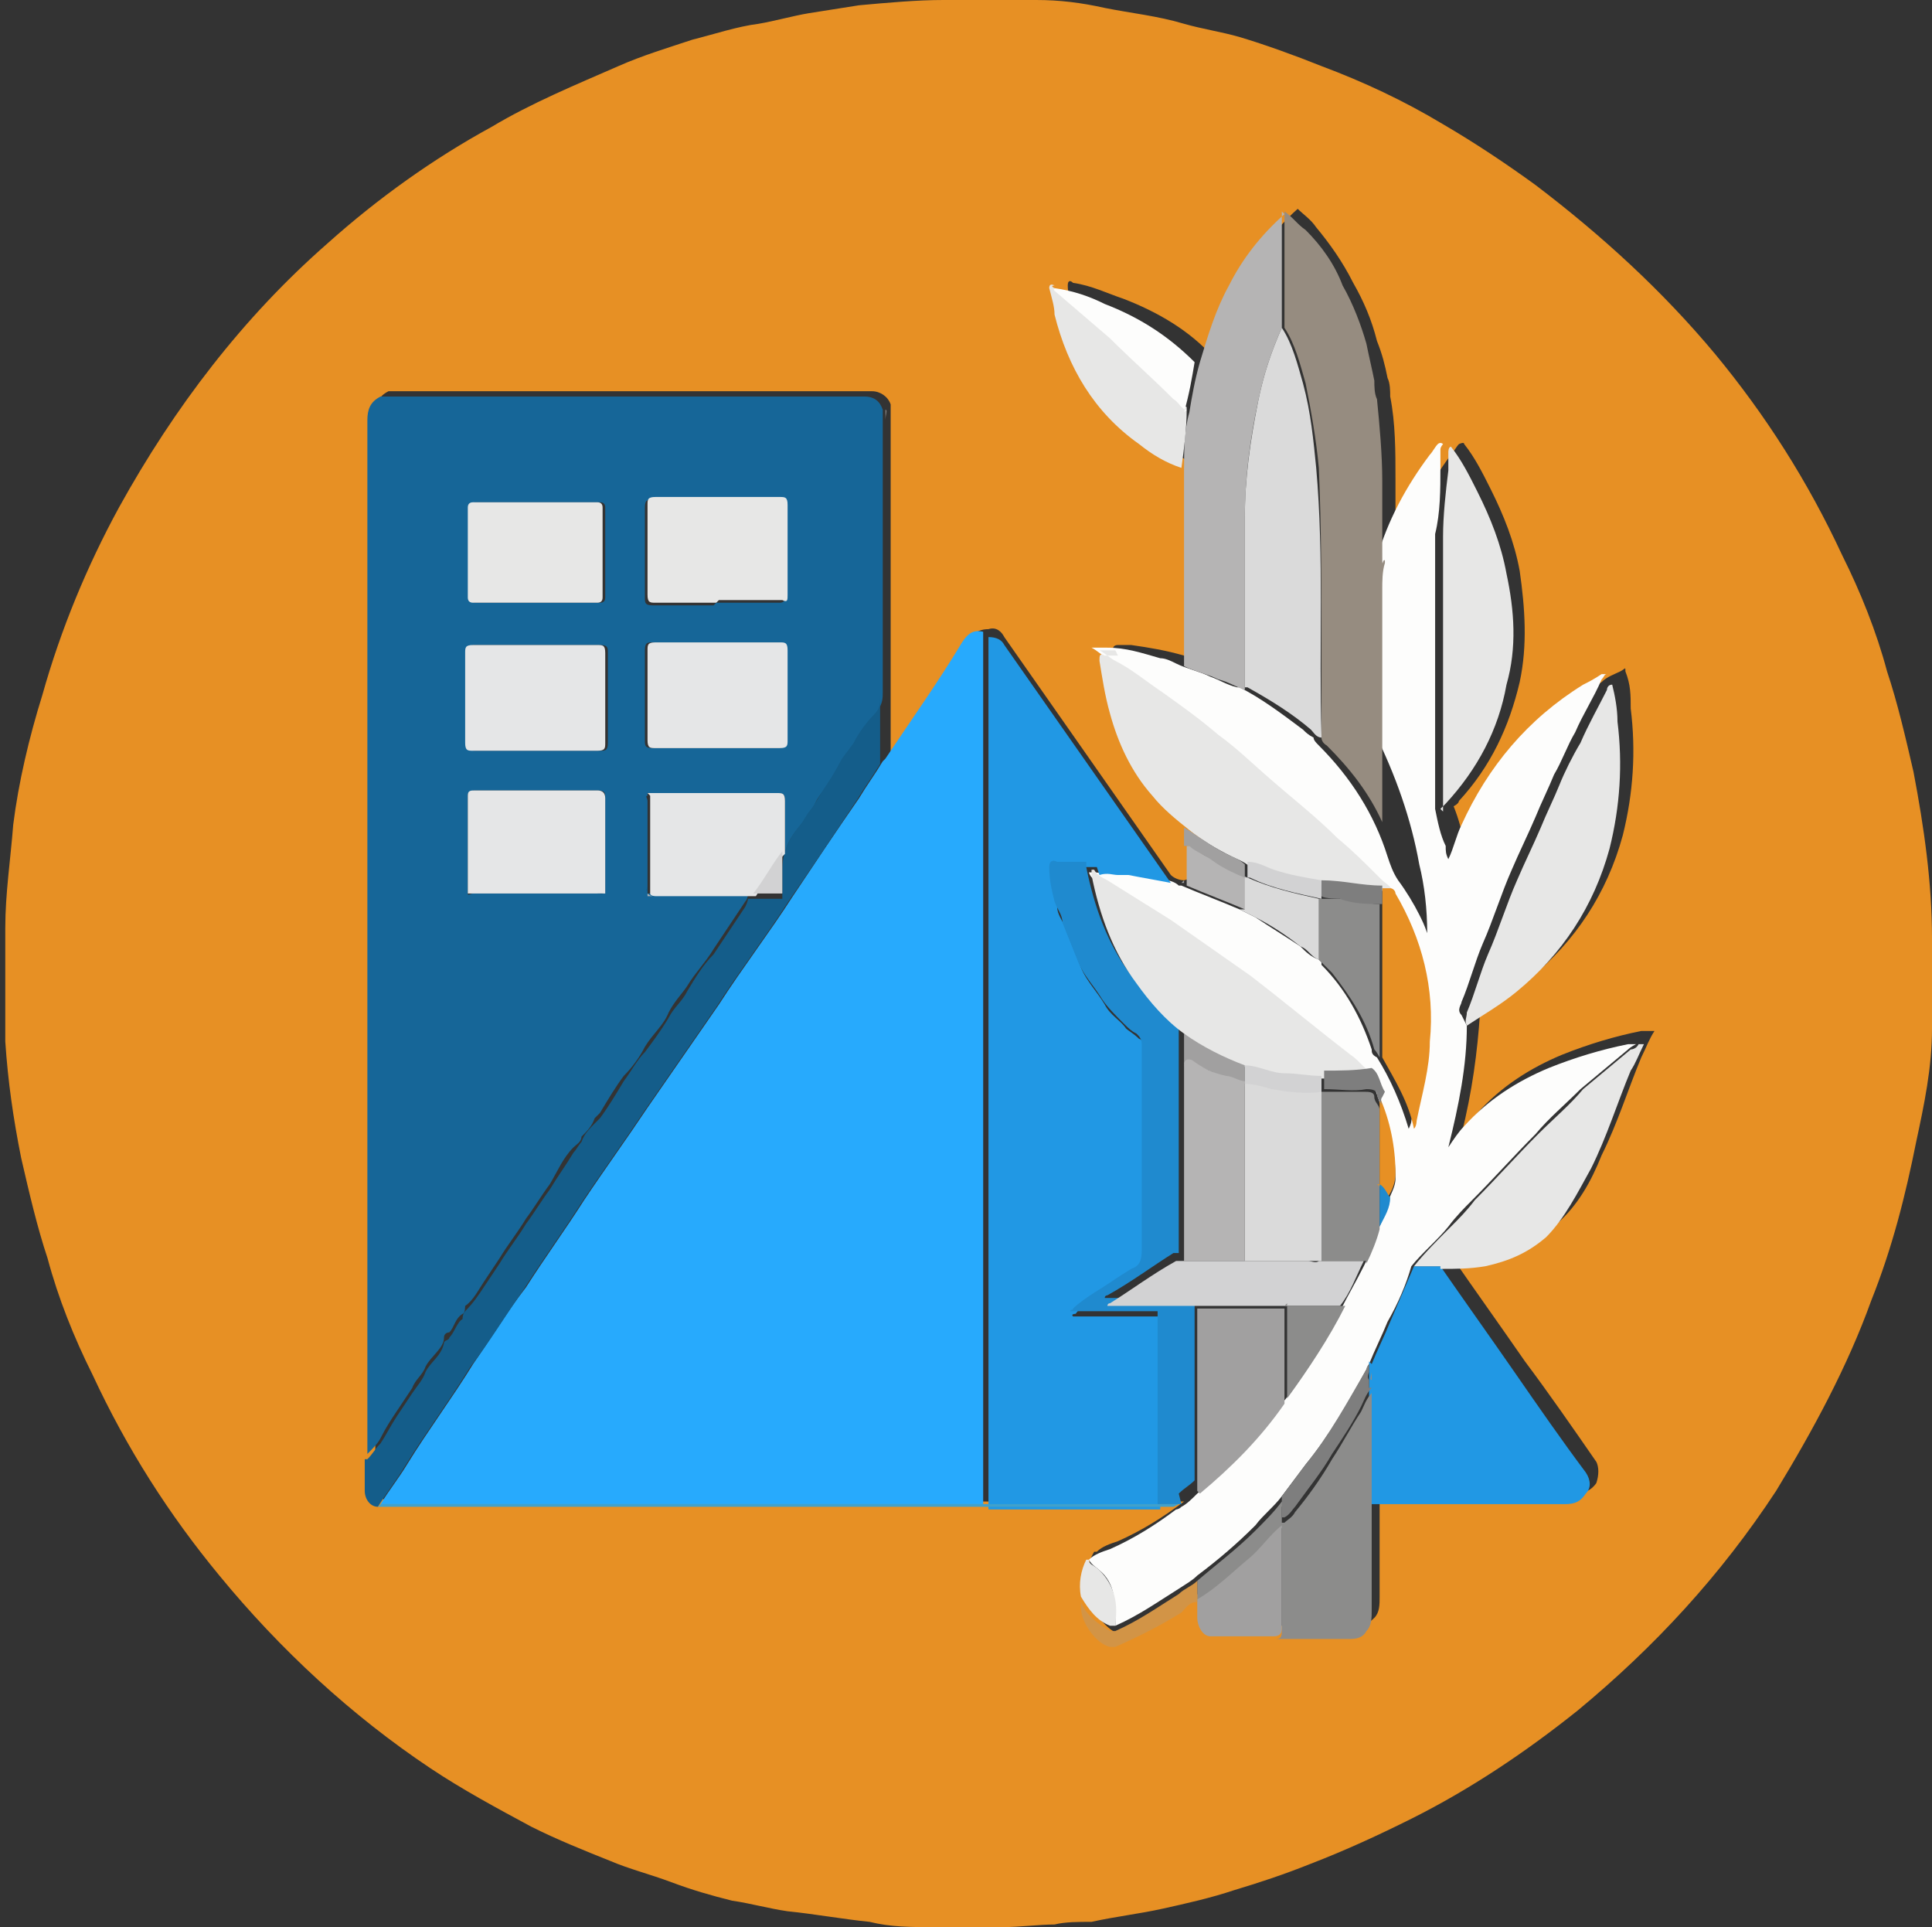 <?xml version="1.0" encoding="UTF-8"?>
<svg id="Layer_2" data-name="Layer 2" xmlns="http://www.w3.org/2000/svg" viewBox="0 0 73.1 72.9">
  <rect x="0" y="0" width="73.1" height="72.9" fill="#333333" stroke="none"/>
  <defs>
    <style>
      .cls-1 {
        fill: #e5e6e7;
      }

      .cls-2 {
        fill: #166698;
      }

      .cls-3 {
        fill: #7e7e7e;
      }

      .cls-4 {
        fill: #e7e7e6;
      }

      .cls-5 {
        fill: #968c80;
      }

      .cls-6 {
        fill: #e79024;
      }

      .cls-7 {
        fill: #fdfdfc;
      }

      .cls-8 {
        fill: #b5b4b4;
      }

      .cls-9 {
        fill: #27aafd;
      }

      .cls-10 {
        fill: #d29446;
      }

      .cls-11 {
        fill: #41a1cb;
      }

      .cls-12 {
        fill: #d2d2d3;
      }

      .cls-13 {
        fill: #2198e4;
      }

      .cls-14 {
        fill: #dadada;
      }

      .cls-15 {
        fill: #145d8a;
      }

      .cls-16 {
        fill: #8c8c8b;
      }

      .cls-17 {
        fill: #a1a0a0;
      }

      .cls-18 {
        fill: #1f8acf;
      }
    </style>
  </defs>
  <g id="Layer_1-2" data-name="Layer 1">
    <g id="Layer_1-3" data-name="Layer 1">
      <g>
        <path class="cls-6" d="M37.7,72.9h-2.4c-.8,0-1.6,0-2.4-.2-1-.1-2.1-.3-3.1-.4-.7-.1-1.4-.3-2.1-.4-.8-.2-1.5-.4-2.3-.7-.8-.3-1.6-.5-2.3-.8-1-.4-2-.8-3-1.3-1.3-.7-2.6-1.4-3.8-2.2-3-2-5.7-4.5-8-7.3-1.9-2.3-3.5-4.8-4.8-7.6-.7-1.4-1.3-2.9-1.7-4.4-.4-1.2-.7-2.5-1-3.8-.3-1.5-.5-2.9-.6-4.4v-4.3c0-1.3.2-2.6.3-3.9.2-1.6.6-3.3,1.1-4.9.7-2.5,1.7-4.9,2.9-7.1,2.1-3.8,4.7-7.2,7.9-10,1.9-1.7,4-3.2,6.2-4.4,1.5-.9,3.2-1.6,4.8-2.3.9-.4,1.9-.7,2.8-1,.8-.2,1.7-.5,2.5-.6.6-.1,1.3-.3,1.9-.4.6-.1,1.3-.2,1.9-.3,1.1-.1,2.2-.2,3.2-.2h3.5c.9,0,1.7.1,2.6.3,1,.2,2,.3,3,.6.7.2,1.4.3,2.1.5,1,.3,2.1.7,3.1,1.1,1.6.6,3.1,1.3,4.6,2.2,1.2.7,2.4,1.5,3.5,2.3,2.5,1.9,4.8,4,6.8,6.4,1.9,2.3,3.5,4.8,4.8,7.6.7,1.4,1.3,2.9,1.7,4.4.4,1.2.7,2.5,1,3.8.4,2.1.7,4.2.7,6.3v3.4c0,1.5-.3,2.9-.6,4.3-.4,2-.9,4-1.7,6-.9,2.5-2.2,4.9-3.6,7.2-2.1,3.2-4.6,5.9-7.5,8.3-2,1.6-4.1,3-6.3,4.1-1.2.6-2.5,1.2-3.8,1.7-1,.4-1.9.7-2.9,1-.9.3-1.8.5-2.7.7s-1.8.3-2.7.5c-.5,0-1,0-1.4.1-.6,0-1.3.1-2,.1h-.2ZM44.8,33.3h0c-.2,0-.4-.1-.5-.2-1.4-2-2.8-4-4.2-6-.7-1-1.4-2-2.1-3-.1-.2-.3-.4-.6-.3-.4,0-.6.2-.8.4-1,1.4-2,2.9-2.9,4.4v-13.3c-.1-.3-.4-.5-.7-.5H14.7c-.4.2-.5.5-.5.9v40.5c0,.3.2.5.5.6,0,.1.2,0,.3,0h29.8c-.8.6-1.6,1.1-2.5,1.5-.3.1-.6.2-.8.4h-.1c-.3.5-.3.9-.2,1.4v.2c0,.5.6,1.3,1.1,1.5h.2c.8-.4,1.7-.7,2.5-1.3.2-.1.4-.3.6-.3v.6c0,.3.2.6.5.7,0,.1.2,0,.2,0h5.1c.2,0,.4-.1.6-.3.2-.2.2-.5.2-.8v-3.9h7.4c.3,0,.6-.1.8-.4.1-.3.1-.6,0-.8-.9-1.3-1.8-2.6-2.7-3.8-.9-1.3-1.9-2.7-2.8-4,.6,0,1.1,0,1.7-.1.9-.2,1.6-.5,2.3-1.1.8-.7,1.3-1.6,1.7-2.6.6-1.2,1-2.5,1.5-3.7.2-.4.3-.7.5-1h-.5c-1,.2-2,.5-3,.9-1.2.5-2.3,1.2-3.2,2.2-.2.2-.4.5-.6.8.4-1.6.6-3.1.7-4.6.6-.4,1.3-.8,1.9-1.3,1.7-1.4,2.9-3.2,3.5-5.4.4-1.6.5-3.2.3-4.8,0-.5,0-.9-.2-1.4,0-.2,0-.1-.2,0s-.5.2-.7.4c-2,1.3-3.5,3.1-4.6,5.3-.2.4-.4.8-.5,1.3,0-.2,0-.3-.1-.5-.1-.5-.2-.9-.4-1.4,0,0,.2-.1.2-.2,1.2-1.3,1.9-2.8,2.3-4.5.3-1.4.2-2.8,0-4.2-.2-1.1-.6-2.1-1.1-3.1-.3-.6-.6-1.2-1-1.7,0-.1-.2,0-.2,0-.1.1-.2.3-.3.4-.9,1.2-1.5,2.5-2,3.9-.1-.1-.1-.2-.1-.4v-2.6c0-1,0-2.1-.2-3.1,0-.2,0-.5-.1-.7-.1-.5-.2-.9-.4-1.4-.2-.8-.5-1.5-.9-2.2-.4-.8-.9-1.5-1.4-2.1-.2-.3-.5-.5-.7-.7h0c-.9.8-1.5,1.7-2.1,2.7-.5.9-.8,1.9-1.1,2.9h0c-.9-1-2.1-1.7-3.4-2.2-.6-.2-1.2-.5-1.9-.6-.1-.1-.2-.1-.2.1,0,.3.1.6.2,1,.5,2,1.6,3.6,3.2,4.9.5.4,1,.7,1.6.9v7.4c-.2,0-.4-.1-.6-.2-.7-.2-1.3-.3-2-.4h-.5q-.2,0-.2.2c.1.7.2,1.4.4,2,.3,1.1.8,2.2,1.6,3.1.4.5.9.9,1.4,1.3v2.1l-.7.2Z"/>
        <path class="cls-9" d="M33.5,28.7c1-1.5,2-2.9,2.9-4.4.2-.3.4-.5.8-.4v33H14.4c.3-.5.7-1,1-1.5.8-1.3,1.7-2.5,2.5-3.8.7-1,1.3-2,2-2.9.7-1.1,1.5-2.2,2.2-3.3.8-1.2,1.6-2.3,2.4-3.5.9-1.3,1.8-2.6,2.7-3.9.9-1.4,1.9-2.7,2.8-4.1.8-1.2,1.6-2.4,2.5-3.7.3-.5.6-.9.9-1.4h0l.1-.1Z"/>
        <path class="cls-2" d="M13.9,55.2V15.9c0-.4.1-.7.5-.9h18.3c.4,0,.6.2.7.5v10.7c0,.2,0,.4-.2.7-.3.4-.6.7-.8,1.1-.1.2-.3.4-.5.7-.2.3-.4.7-.6,1s-.4.5-.5.8c-.2.2-.3.5-.5.7-.4.5-.7.9-.6,1.6v1.1-3.6c0-.2,0-.3-.3-.3h-4.9v.1c-.1,0,0,.1,0,.2v3.5h3.8s0,.2-.1.3c-.2.3-.4.6-.6.9s-.4.6-.6.9c-.3.5-.7.9-1,1.4-.2.3-.5.6-.7,1-.2.5-.6.8-.9,1.3-.2.4-.5.8-.8,1.1-.3.4-.6.9-.9,1.4l-.2.2c-.1.3-.3.5-.5.7,0,.2-.2.3-.3.4-.4.4-.6.9-.9,1.4-.3.4-.6.9-.9,1.3-.3.5-.7,1-1,1.5-.2.3-.4.6-.6.9s-.4.7-.7.9c0,0,0,.3-.1.3-.3.2-.3.5-.5.7,0,0-.2,0-.2.2,0,.4-.5.7-.7,1.1-.1.3-.4.5-.5.8-.2.3-.4.6-.6.9s-.4.6-.6,1c-.1.2-.3.4-.5.6v.2ZM22.9,33.8v-3.6c0-.2,0-.3-.3-.3h-4.6c-.1,0-.3,0-.3.2v3.7c0,.1.1,0,.2,0h4.8s.2,0,.2,0ZM20.3,24.4h-2.3c-.2,0-.3,0-.3.3v3.4c0,.2,0,.3.3.3h4.7c.2,0,.3,0,.3-.3v-3.4c0-.2,0-.3-.3-.3h-2.4ZM27.1,28.3h2.3c.2,0,.3,0,.3-.3v-3.4c0-.2,0-.3-.3-.3h-4.7c-.2,0-.3,0-.3.3v3.4c0,.2,0,.3.3.3h2.4ZM20.3,22.8h2.4q.2,0,.2-.2v-3.4q0-.2-.2-.2h-4.7q-.2,0-.2.2v3.4q0,.2.2.2h2.4-.1ZM27.1,22.8h2.4q.2,0,.2-.2v-3.4c0-.2,0-.3-.3-.3h-4.7c-.2,0-.3,0-.3.3v3.4c0,.2,0,.3.3.3h2.3l.1-.1ZM17.8,22.9h5.1-5.1ZM29.6,22.9h-5,5ZM29.7,31.6h0v-1.3h0v1.3Z"/>
        <path class="cls-7" d="M55.5,38.8c0,1.5-.3,3-.7,4.6.2-.3.4-.6.6-.8.9-1,2-1.7,3.2-2.2,1-.4,2-.7,3-.9h.3s.1,0,0,0c0,0-.2.1-.3.2-.6.5-1.2,1-1.8,1.5-.6.6-1.2,1.1-1.7,1.7-.8.8-1.6,1.7-2.4,2.5-.3.3-.6.6-.9,1-.4.5-1,1-1.4,1.5h0c-.2.7-.5,1.4-.9,2.1-.2.5-.5,1.1-.7,1.6l-.1.2c-.7,1.3-1.4,2.5-2.3,3.6-.3.4-.6.8-.9,1.2-.3.4-.7.7-1,1.1-.7.7-1.4,1.3-2.2,1.9-.2.2-.4.3-.7.5-.8.5-1.5,1-2.4,1.4v-.1c0-.8,0-1.5-.6-2-.1-.1-.3-.2-.4-.4.2-.2.5-.3.8-.4.9-.4,1.7-.9,2.5-1.5,0,0,.1,0,.2-.1.2-.1.4-.3.6-.5h0c1.2-1,2.3-2.2,3.2-3.4.9-1.1,1.6-2.3,2.2-3.5.3-.6.6-1.1.9-1.7.2-.4.4-.8.5-1.3.2-.4.3-.7.4-1.1.1-.3.3-.6.3-.9,0-1-.2-2-.6-2.9-.1-.3-.2-.7-.5-.9v-.1c-.3-.2-.5-.5-.8-.7-1.2-1.1-2.5-2.1-3.8-3-1-.7-2-1.4-3-2.1-.8-.5-1.6-1-2.4-1.5-.2-.1-.4-.1-.5-.4h.2c.2,0,.4.1.7,0h.4c.5.1,1.1.2,1.6.3.2,0,.4.1.5.2h.1c.7.3,1.5.6,2.2.9l.6.3c.6.4,1.1.7,1.7,1.1.2.2.4.4.7.5l.1.1v.1c.9.9,1.5,2,1.9,3.2,0,.1,0,.2.2.3.5.8.9,1.7,1.2,2.7,0,0,.1-.2.1-.3.2-1,.4-2,.5-3,.2-2-.2-3.9-1.3-5.6,0,0,0-.2-.2-.2,0-.2-.3-.3-.4-.4-.5-.6-1.1-1.1-1.7-1.6-.8-.7-1.6-1.4-2.5-2.2-.7-.6-1.3-1.1-2-1.7-.7-.5-1.4-1.1-2.1-1.6-.6-.4-1.1-.8-1.8-1.2-.2-.1-.4-.3-.6-.4h.6c.7,0,1.3.2,2,.4.2,0,.4.1.6.2.4.2.9.3,1.3.5.3.1.6.3,1,.4h.1c.8.4,1.6,1,2.4,1.6.1.1.2.2.4.3,0,.1.1.2.2.3,1.2,1.2,2.1,2.6,2.6,4.2.1.3.2.6.4.9.3.4.6.9.8,1.3.1.2.2.4.3.7,0-.9-.1-1.8-.3-2.6-.3-1.7-.9-3.4-1.7-5v-5.5c0-.4,0-.7.1-1.1.4-1.4,1.1-2.7,2-3.9.1-.1.2-.3.3-.4,0,0,.1-.1.2,0,0,0-.1.1-.1.2v.7c0,.8,0,1.7-.2,2.5v10.4c.1.5.2,1,.4,1.4,0,.2,0,.3.1.5.2-.4.3-.9.5-1.3,1-2.2,2.5-4,4.6-5.3.2-.1.4-.2.7-.4h.2c-.1,0-.1.1-.2.2-.3.7-.7,1.3-1,2-.3.5-.5,1.1-.8,1.6-.2.5-.5,1.1-.7,1.6-.3.7-.6,1.3-.9,2-.4.9-.7,1.9-1.1,2.8-.3.7-.5,1.5-.8,2.2,0,.1-.2.3,0,.5l.2.4Z"/>
        <path class="cls-13" d="M41.5,32.8h-1.4c-.2,0-.3,0-.3.2,0,.4.1.8.2,1.3,0,.3.2.5.3.8.2.5.4,1,.6,1.5.2.5.6.9.9,1.4.2.4.6.6.8.9.1.1.3.2.5.4.1,0,.2.2.2.4v7.8c0,.3-.2.6-.4.7-.5.2-.9.6-1.4.9-.3.2-.6.3-.8.6,0,0-.2,0-.1.1h3.3v7.3h-6.5V24.1c.3,0,.5.1.6.3.7,1,1.4,2,2.1,3,1.4,2,2.8,4,4.2,6-.5-.1-1.1-.2-1.6-.3h-.4c-.2,0-.4-.1-.7,0l-.1-.3Z"/>
        <path class="cls-5" d="M52.4,21.3c-.1.3-.1.7-.1,1v8.8c-.5-1.1-1.2-2-2.1-2.9,0,0-.2-.1-.2-.3v-3.1c0-2.4,0-4.8-.1-7.1-.1-1.1-.3-2.2-.5-3.2-.2-.7-.4-1.5-.8-2.1v-4.2c0-1.4,0-.1,0-.2h0c.3.2.5.5.8.7.6.6,1.1,1.3,1.4,2.1.4.7.7,1.5.9,2.2.1.5.2.9.3,1.4,0,.2,0,.5.1.7.1,1,.2,2.1.2,3.1v2.6c0,.9,0,.3.1.4v.1Z"/>
        <path class="cls-13" d="M51.9,51.6c.2-.5.5-1.1.7-1.6.3-.7.6-1.4.9-2.1h1c.9,1.3,1.9,2.7,2.8,4,.9,1.3,1.8,2.6,2.7,3.8.2.3.2.6,0,.8-.2.3-.4.4-.8.4h-7.4v-4.6h0v-.8l.1.1Z"/>
        <path class="cls-15" d="M13.9,55.2c.2-.2.3-.4.5-.6.2-.3.4-.7.6-1s.4-.6.6-.9.4-.5.5-.8c.2-.4.6-.6.7-1.1,0-.1.2-.1.2-.2.2-.2.3-.6.5-.7,0,0,0-.2.1-.3.3-.3.5-.6.7-.9s.4-.6.6-.9c.3-.5.7-1,1-1.5.3-.4.6-.9.9-1.3.3-.5.6-.9.9-1.4.1-.1.2-.3.3-.4.1-.3.3-.5.5-.7l.2-.2c.3-.4.6-.9.9-1.4.3-.4.5-.8.8-1.1.3-.4.6-.8.9-1.3.2-.4.5-.6.7-1,.3-.5.6-1,1-1.4.2-.3.4-.6.6-.9s.4-.6.6-.9c0,0,.1-.2.1-.3h-3.8,5.1v-1.1c0-.6.2-1.1.6-1.6.2-.2.3-.5.5-.7.2-.3.3-.5.5-.8s.4-.6.6-1c.1-.2.3-.4.5-.7.2-.4.5-.8.8-1.1.2-.2.2-.4.2-.7v-10.5,13.1c-.3.5-.6.9-.9,1.4-.8,1.2-1.6,2.4-2.5,3.7-.9,1.4-1.9,2.7-2.8,4.1-.9,1.3-1.8,2.6-2.7,3.9-.8,1.2-1.6,2.3-2.4,3.5-.7,1.1-1.5,2.2-2.2,3.3-.7,1-1.3,2-2,2.9-.8,1.3-1.7,2.5-2.5,3.8-.3.5-.7,1-1,1.5h0c-.3,0-.5-.3-.5-.6v-1.2h.1Z"/>
        <path class="cls-8" d="M48.5,8v4.4c-.4.9-.7,1.8-.9,2.8-.3,1.4-.5,2.9-.5,4.4v6.5c-.3-.1-.6-.3-1-.4-.4-.2-.9-.3-1.3-.5v-7.4c0-.7,0-1.5.2-2.2.1-.6.2-1.2.4-1.9.3-1,.6-2,1.1-2.9.5-1,1.2-1.9,2.1-2.7l-.1-.1Z"/>
        <path class="cls-4" d="M42.2,24.6h-.6c.2.1.4.3.6.4.6.3,1.2.8,1.8,1.2.7.5,1.4,1,2.1,1.6.7.5,1.3,1.1,2,1.7.8.7,1.7,1.4,2.5,2.2.6.5,1.1,1,1.7,1.6.1.1.3.2.4.4h-.3c-.8,0-1.5-.1-2.3-.2-.6-.2-1.2-.3-1.8-.4-.3-.1-.7-.3-1-.3-.2-.2-.5-.3-.7-.4-.6-.3-1.1-.6-1.6-1s-1-.8-1.4-1.3c-.8-.9-1.3-2-1.6-3.1-.2-.7-.3-1.4-.4-2,0-.2,0-.3.2-.2h.5l-.1-.2Z"/>
        <path class="cls-4" d="M55.5,38.8c-.1-.2,0-.3,0-.5.3-.7.5-1.5.8-2.2.4-.9.7-1.9,1.1-2.8.3-.7.6-1.3.9-2,.2-.5.5-1.1.7-1.6s.5-1.1.8-1.6c.3-.7.7-1.4,1-2,0,0,0-.2.2-.2.1.4.2.9.2,1.4.2,1.6.1,3.2-.3,4.8-.6,2.2-1.8,4-3.5,5.4-.6.5-1.3.9-1.9,1.3h0Z"/>
        <path class="cls-4" d="M54.6,30.7v-10.4c0-.8.1-1.7.2-2.5v-.7s0-.2.1-.2c.4.5.7,1.1,1,1.7.5,1,.9,2,1.1,3.1.3,1.4.4,2.8,0,4.2-.3,1.7-1.1,3.2-2.3,4.5l-.2.2.1.1Z"/>
        <path class="cls-16" d="M51.9,52.5v8.4c0,.3,0,.6-.2.8-.1.2-.3.3-.6.3h-5.3,2.4c.2,0,.3,0,.3-.3v-3.9c-.5.4-.8.9-1.3,1.3-.6.5-1.2,1.1-1.9,1.5v-.8c.7-.6,1.5-1.2,2.2-1.9.4-.4.7-.7,1-1.1,0,0,.1.1,0,.2v.6h.1c.1-.1.3-.2.4-.4.5-.6,1-1.3,1.4-2,.4-.6.7-1.2,1.1-1.8.1-.2.2-.5.4-.7v-.2Z"/>
        <path class="cls-4" d="M54.5,47.9h-1c.4-.5.9-1,1.4-1.5.3-.3.6-.6.9-1,.8-.8,1.6-1.7,2.4-2.5.6-.6,1.2-1.1,1.7-1.7.6-.5,1.2-1,1.8-1.5,0,0,.2,0,.3-.2,0-.1,0,0,0,0h.2c-.2.4-.3.7-.5,1-.5,1.2-.9,2.5-1.5,3.7-.5.9-1,1.9-1.7,2.6-.7.6-1.4.9-2.3,1.1-.6.1-1.1.1-1.7.1v-.1Z"/>
        <path class="cls-4" d="M44.9,15.5c0,.7-.1,1.5-.2,2.2-.6-.2-1.1-.5-1.6-.9-1.7-1.2-2.7-2.9-3.2-4.9,0-.3-.1-.6-.2-1q0-.2.2-.1s-.2,0,0,.1c.7.6,1.4,1.2,2.1,1.8.8.8,1.6,1.5,2.4,2.3.1.1.3.3.5.4v.1Z"/>
        <path class="cls-17" d="M45.3,60.5c.7-.4,1.3-1,1.9-1.5.5-.4.8-.9,1.3-1.3v3.9q0,.3-.3.3h-2.4c-.3,0-.5-.4-.5-.7v-.7Z"/>
        <path class="cls-7" d="M44.9,15.5c-.2,0-.3-.3-.5-.4-.8-.8-1.6-1.5-2.4-2.3-.7-.6-1.4-1.2-2.1-1.8-.1-.1,0,0,0-.1.7.1,1.3.3,1.9.6,1.3.5,2.4,1.2,3.4,2.2h0c-.1.6-.2,1.2-.4,1.9l.1-.1Z"/>
        <path class="cls-10" d="M45.3,60.5v.1c-.3,0-.4.2-.6.4-.8.5-1.6.9-2.5,1.3h-.2c-.5-.1-1.1-.9-1.1-1.5v-.2c.2.5.6.8,1.1,1.1h.2c.9-.4,1.6-.9,2.4-1.4.2-.2.5-.3.7-.5v.8-.1Z"/>
        <path class="cls-11" d="M14.4,56.9h30.2l-.2.1H14.3l.1-.1Z"/>
        <path class="cls-8" d="M47.1,34.4c-.7-.3-1.5-.6-2.2-.9v-1.5h.2c.2.2.5.4.8.5.4.2.8.5,1.3.7v1.2h-.1Z"/>
        <path class="cls-4" d="M42.2,61.5h-.2c-.5-.2-.8-.6-1.1-1.1-.1-.5,0-1,.2-1.4h.1c0,.2.2.2.4.4.6.6.7,1.3.6,2v.1Z"/>
        <path class="cls-17" d="M47.1,33.2c-.5-.2-.9-.4-1.3-.7-.3-.2-.6-.3-.8-.5h-.2v-.7c.5.3,1,.7,1.6,1,.2.1.5.2.7.4v.6h0v-.1Z"/>
        <path class="cls-3" d="M33.5,28.8v-13.3c.1,0,0,.2,0,.4v12.9h0Z"/>
        <path class="cls-17" d="M44.8,33.3v.1h-.1l.1-.1Z"/>
        <path class="cls-1" d="M17.7,33.8v-3.7c0-.2.1-.2.3-.2h4.6q.3,0,.3.3v3.6h-5.2Z"/>
        <path class="cls-1" d="M20.3,24.4h2.3c.2,0,.3,0,.3.3v3.4c0,.2,0,.3-.3.3h-4.7c-.2,0-.3,0-.3-.3v-3.4c0-.2,0-.3.3-.3h2.4Z"/>
        <path class="cls-1" d="M27.1,28.3h-2.3c-.2,0-.3,0-.3-.3v-3.4c0-.2,0-.3.3-.3h4.7c.2,0,.3,0,.3.3v3.4c0,.2,0,.3-.3.3h-2.4Z"/>
        <path class="cls-4" d="M20.3,22.8h-2.4q-.2,0-.2-.2v-3.4q0-.2.2-.2h4.7q.2,0,.2.2v3.4q0,.2-.2.2h-2.4.1Z"/>
        <path class="cls-4" d="M27.1,22.8h-2.3c-.2,0-.3,0-.3-.3v-3.4c0-.2,0-.3.3-.3h4.7c.2,0,.3,0,.3.3v3.4c0,.2,0,.3-.2.2h-2.4l-.1.1Z"/>
        <path class="cls-1" d="M24.5,30h4.9c.2,0,.3,0,.3.3v2c-.5.5-.7,1-1.1,1.6h1.1-4.9s-.2,0-.2-.1v-3.7l-.1-.1Z"/>
        <path class="cls-12" d="M29.6,33.8h-1.1c.4-.5.7-1.1,1.1-1.6v1.6h0Z"/>
        <path class="cls-15" d="M24.5,33.6v.1h0c-.1,0,0-.1,0-.2v-3.5,3.6Z"/>
        <path class="cls-8" d="M24.5,33.8h0s.1.1.2.1h4.9-5.1v-.1Z"/>
        <path class="cls-15" d="M17.7,33.8h5.1c0,.1-.1,0-.2,0h-5,.1Z"/>
        <path class="cls-18" d="M44.7,56.9h-.9v-7.3h-3.3c0-.1.1,0,.1-.1.2-.2.5-.4.8-.6.5-.3.9-.6,1.4-.9.3-.1.4-.3.4-.7v-7.8c0-.2-.1-.3-.2-.4-.2-.1-.3-.2-.5-.4-.3-.3-.6-.6-.8-.9-.3-.5-.7-.9-.9-1.4s-.4-1-.6-1.5c0-.3-.2-.5-.3-.8-.1-.4-.2-.8-.2-1.3,0-.2.1-.3.3-.2h1.1v.2h0c.3,1.5.8,2.9,1.7,4.1.5.7,1.1,1.3,1.8,1.9v8.6h-.2c-.8.5-1.6,1.1-2.5,1.6,0,0-.1,0-.1.1h3.4v6.9c-.2.2-.4.3-.6.5l.1.4Z"/>
        <path class="cls-14" d="M47.1,26.1v-6.5c0-1.5.2-2.9.5-4.4.2-1,.5-1.9.9-2.8.4.6.6,1.4.8,2.1.3,1.1.4,2.2.5,3.2.3,3.4.1,6.8.2,10.1v.1c-.2,0-.3-.2-.4-.3-.7-.6-1.5-1.1-2.4-1.6h-.1v.1Z"/>
        <path class="cls-4" d="M44.8,39.1c-.7-.5-1.3-1.2-1.8-1.9-.9-1.2-1.4-2.6-1.7-4.1h0v-.2h.1c.1.2.3.3.5.4.8.5,1.6,1,2.4,1.5,1,.7,2,1.4,3,2.1,1.3,1,2.5,2,3.8,3,.3.2.5.5.8.7v.1c-.6,0-1.2,0-1.8.1-.5,0-.9,0-1.4-.1-.5,0-1-.2-1.5-.3-.8-.3-1.6-.7-2.3-1.2l-.1-.1Z"/>
        <path class="cls-17" d="M45.3,56.4v-6.9h3.3v3.6c-.9,1.3-2,2.4-3.2,3.4h0l-.1-.1Z"/>
        <path class="cls-12" d="M48.6,49.4h-6.7s0-.1.1-.1c.8-.5,1.6-1.1,2.5-1.6h5c.1,0,.3.1.4,0h1.7c-.3.6-.5,1.2-.9,1.7h-2.3.2Z"/>
        <path class="cls-16" d="M51.7,47.7h-1.7v-6.4h1.6c.2,0,.4,0,.4.2s.2.3.2.5v4.5c-.1.4-.3.9-.5,1.3v-.1Z"/>
        <path class="cls-6" d="M52.3,33.6h.3c.1,0,.2.1.2.2,1,1.7,1.5,3.6,1.3,5.6,0,1-.3,2-.5,3,0,0,0,.2-.1.3-.2-1-.7-1.8-1.2-2.7v-6.4Z"/>
        <path class="cls-16" d="M52.2,34.2v5.8s-.1-.2-.2-.3c-.3-1.1-.9-2-1.6-2.9l-.3-.3-.2-.2v-2.3h.7c.5,0,1.1.2,1.6.2Z"/>
        <path class="cls-14" d="M47.1,34.4v-1.2h.1c.9.4,1.8.6,2.7.8v2.3c-.3-.1-.4-.4-.7-.5-.5-.4-1.1-.8-1.7-1.1l-.6-.3h.2Z"/>
        <path class="cls-16" d="M48.6,49.4h2.3c-.6,1.2-1.4,2.4-2.2,3.5v-3.6l-.1.1Z"/>
        <path class="cls-3" d="M51.9,52.5c-.2.2-.3.5-.4.7-.3.6-.7,1.2-1.1,1.8-.4.7-.9,1.3-1.4,2-.1.1-.2.3-.4.4h-.1v-.8c.3-.4.6-.8.9-1.2.9-1.1,1.6-2.4,2.3-3.6,0,0,0-.1.1-.2v.3s-.1.2,0,.3v.2h0v.1h.1Z"/>
        <path class="cls-6" d="M52.2,44.8v-3.3c.4.9.6,1.9.6,2.9,0,.3-.1.6-.3.9-.2-.2-.2-.4-.4-.5h.1Z"/>
        <path class="cls-3" d="M52.3,33.6v.6c-.5,0-1.1,0-1.6-.2,0,0-.6,0-.7-.1v-.6c.8,0,1.5.2,2.3.2v.1Z"/>
        <path class="cls-3" d="M52.3,41.5c-.1.1,0,.3,0,.4,0-.2-.2-.3-.2-.5s-.3-.2-.4-.2c-.5.1-1,0-1.6,0v-.7c.6,0,1.2,0,1.8-.1.3.2.3.6.5.9l-.1.2Z"/>
        <path class="cls-18" d="M52.2,44.8c.2.1.3.4.4.5,0,.4-.2.7-.4,1.1v-1.6Z"/>
        <path class="cls-16" d="M51.9,52.2c-.1,0,0-.2,0-.3v.3Z"/>
        <path class="cls-12" d="M50,33.4v.6c-.9-.2-1.9-.4-2.7-.8h-.1v-.6c.4,0,.7.2,1,.3.6.2,1.2.3,1.8.4v.1Z"/>
        <path class="cls-17" d="M44.8,39.1c.7.5,1.5.9,2.3,1.2v.7c-.3,0-.5-.1-.7-.2-.4-.2-.9-.4-1.3-.6q-.3-.2-.3.2v7.4h0v-8.7Z"/>
        <path class="cls-12" d="M47.1,41v-.7c.5,0,1,.3,1.5.3s.9.1,1.4.1v.7h0c-.6,0-1.3,0-1.9-.1-.3,0-.7-.1-1-.2h0v-.1Z"/>
        <path class="cls-14" d="M47.1,41c.3,0,.7.1,1,.2.6.1,1.3.2,1.9.1v6.4h-2.9v-6.7Z"/>
        <path class="cls-8" d="M47.1,41v6.7h-2.3v-7.4q0-.3.3-.2c.4.3.8.5,1.3.6.2,0,.5.2.7.2h0v.1Z"/>
      </g>
    </g>
  </g>
</svg>